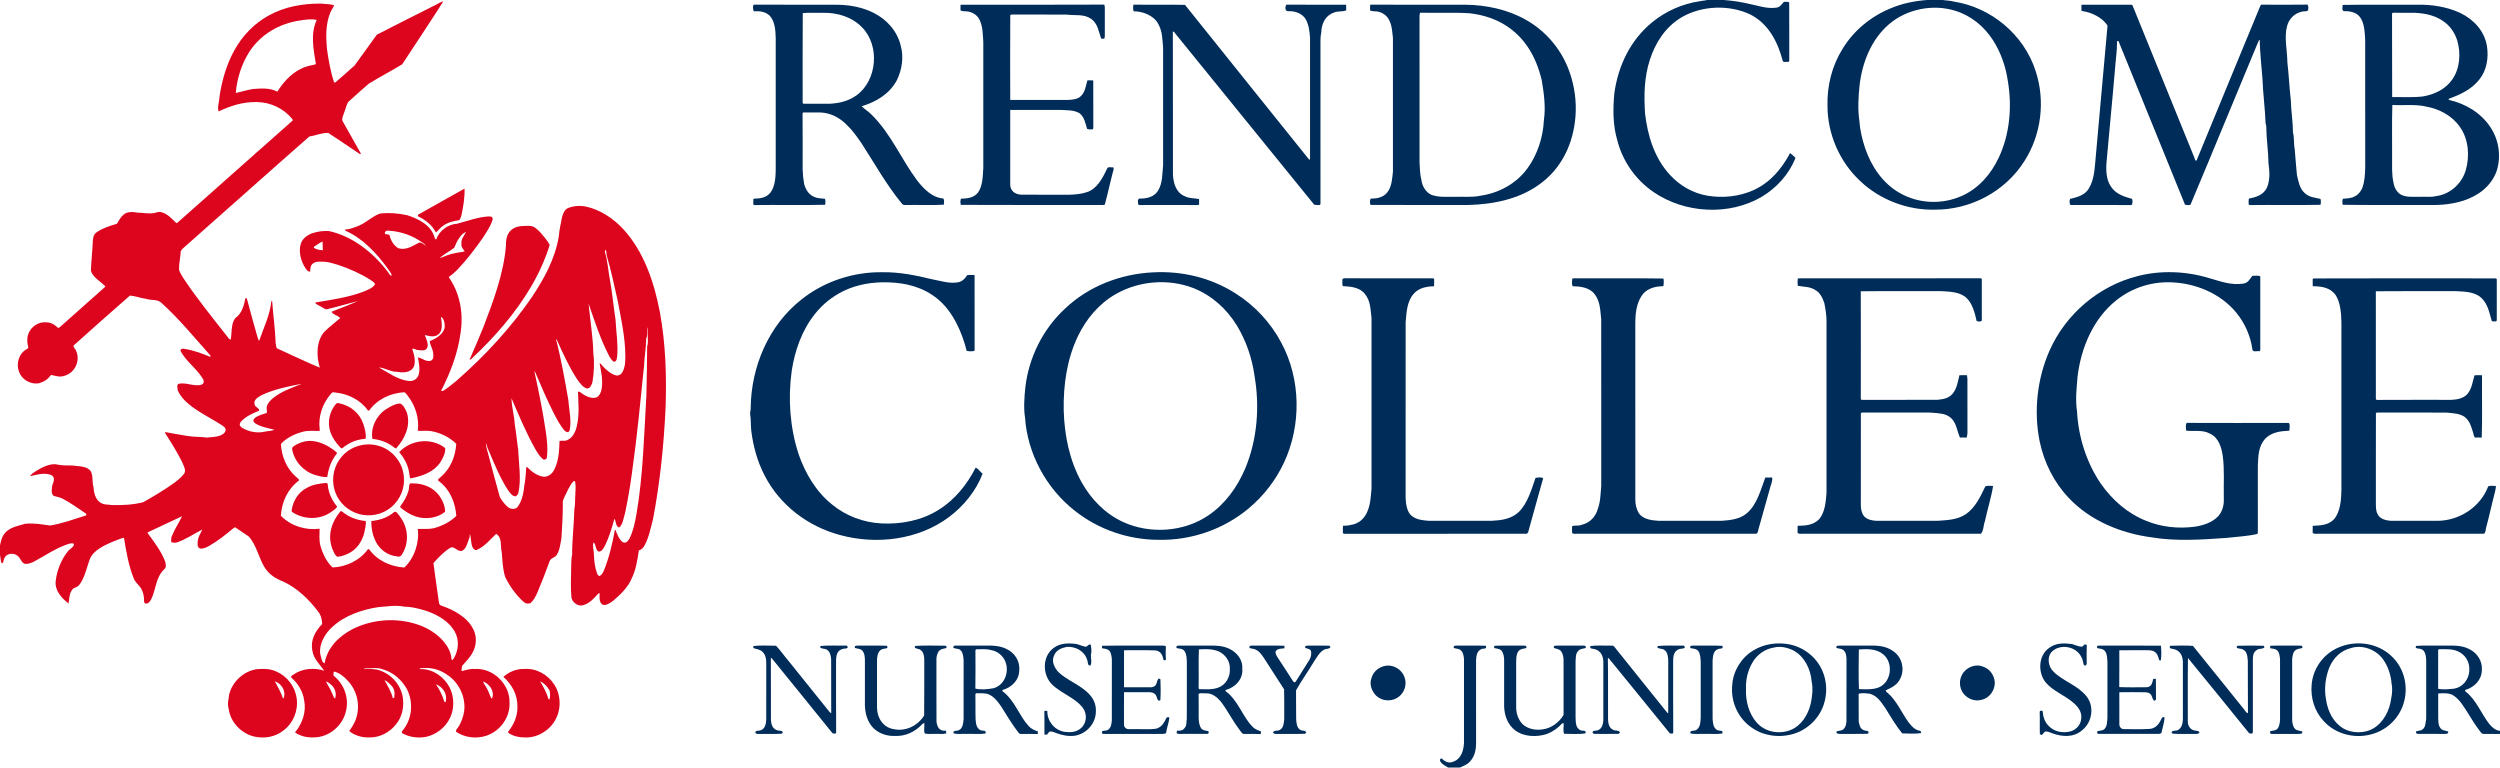 <?xml version="1.0" encoding="UTF-8"?>
<svg width="228px" height="70px" viewBox="0 0 228 70" version="1.1" xmlns="http://www.w3.org/2000/svg" xmlns:xlink="http://www.w3.org/1999/xlink">
    <title>logo</title>
    <g id="home" stroke="none" stroke-width="1" fill="none" fill-rule="evenodd">
        <g id="home-1" transform="translate(-115, -50)" fill-rule="nonzero">
            <g id="logo" transform="translate(115, 50)">
                <path d="M155.652,0 L157.241,0 L157.314,0.01 C158.065,0.069 158.829,0.183 159.562,0.367 C160.421,0.525 161.132,0.823 162.033,0.695 C162.37,0.63 162.478,0.39 162.689,0.172 C162.828,0.195 163.095,0.105 163.174,0.242 C163.19,2.004 163.174,3.796 163.181,5.563 L163.117,5.644 C162.968,5.615 162.583,5.74 162.575,5.511 C162.113,3.783 161.278,2.158 159.621,1.317 C157.696,0.412 155.221,0.499 153.375,1.57 C151.913,2.427 150.978,3.864 150.468,5.453 C149.946,7.058 149.92,8.702 150.03,10.373 C150.268,12.386 150.883,14.407 152.282,15.93 C153.195,16.931 154.4,17.632 155.742,17.851 C157.131,18.081 158.62,17.927 159.911,17.346 C161.431,16.656 162.487,15.411 163.256,13.959 C163.421,14.077 163.566,14.228 163.719,14.362 L163.727,14.456 C163.145,15.901 162.029,17.128 160.699,17.93 C157.713,19.701 153.659,19.472 150.813,17.522 C149.18,16.412 147.977,14.701 147.495,12.785 C147.088,11.419 147.094,9.916 147.228,8.505 C147.575,5.98 148.708,3.622 150.712,2.004 C151.946,1.004 153.439,0.344 155.01,0.114 C155.218,0.053 155.451,0.079 155.652,0 Z" id="Path" fill="#002C5A"></path>
                <path d="M177.214,0 L177.289,0.016 C177.582,0.063 177.897,0.057 178.182,0.143 C181.601,0.674 184.594,3.172 185.652,6.484 C186.546,9.201 186.171,12.3 184.616,14.707 C182.874,17.467 179.703,19.142 176.456,19.121 C173.963,19.184 171.419,18.211 169.616,16.478 C167.746,14.721 166.664,12.19 166.666,9.63 C166.624,7.805 167.079,5.988 168.054,4.435 C169.06,2.785 170.624,1.5 172.405,0.768 C173.479,0.311 174.578,0.093 175.738,0 L177.214,0 Z M178.322,0.984 C176.283,0.343 173.887,0.82 172.264,2.221 C170.65,3.616 169.835,5.699 169.593,7.777 C169.486,8.793 169.417,9.973 169.571,10.986 C169.628,11.842 169.826,12.702 170.1,13.514 C170.673,15.189 171.705,16.727 173.273,17.611 C175.011,18.601 177.175,18.672 178.988,17.836 C180.492,17.14 181.589,15.858 182.287,14.375 C183.294,12.241 183.509,9.731 183.12,7.419 C182.934,6.109 182.49,4.807 181.776,3.689 C180.967,2.422 179.767,1.427 178.322,0.984 Z" id="Combined-Shape" fill="#002C5A"></path>
                <path d="M40.421,0.14 C39.248,1.996 37.897,4.004 36.681,5.862 L35.925,6.309 L34.395,7.179 C34.141,7.325 33.889,7.474 33.64,7.628 C33.003,8.181 32.365,8.738 31.745,9.311 C31.576,9.62 31.507,9.984 31.371,10.31 C31.312,10.53 31.128,10.841 31.252,11.059 C31.797,12.03 32.336,12.993 32.886,13.96 L32.904,14.057 L32.808,14.04 C31.85,13.412 30.905,12.744 29.945,12.126 C29.391,12.085 28.779,12.372 28.221,12.442 C24.494,15.707 20.744,19.07 17.022,22.354 C16.85,22.527 16.605,22.683 16.488,22.898 C16.457,23.453 16.32,24.017 16.326,24.572 C16.384,24.853 16.58,25.115 16.721,25.362 C17.935,27.196 19.334,28.919 20.693,30.646 C20.796,30.772 20.869,30.941 21.042,30.977 C21.175,30.31 21.014,29.251 21.661,28.847 C22.09,28.44 22.282,27.764 22.378,27.198 L22.507,27.205 C22.817,28.404 23.148,29.543 23.478,30.723 C23.514,30.851 23.558,30.984 23.629,31.095 C24.032,29.933 24.636,28.694 24.746,27.465 L24.824,27.468 C24.899,28.688 25.102,30.033 25.139,31.293 C25.181,31.443 25.171,31.623 25.244,31.76 C26.538,32.349 27.859,32.991 29.166,33.53 C28.843,32.502 28.831,31.091 29.596,30.246 C30.04,29.804 30.551,29.426 31.021,29.011 C30.868,28.784 30.3,28.68 30.243,28.426 C30.99,28.137 31.918,27.781 32.646,27.463 C31.68,27.694 30.7,28.007 29.735,28.217 C29.419,28.068 29.113,27.857 28.798,27.699 L28.762,27.585 C30.227,27.348 31.793,27.119 33.191,26.584 C33.525,26.431 34.025,26.263 34.202,25.921 C34.147,25.731 33.946,25.651 33.8,25.535 C32.878,24.952 31.866,24.496 30.83,24.156 C30.412,24.051 30.032,23.89 29.594,23.873 C29.243,23.874 28.853,23.8 28.554,24.022 C28.296,24.214 28.301,24.474 28.289,24.767 C28.085,24.814 27.959,24.588 27.853,24.452 C27.429,23.814 27.195,22.901 27.455,22.16 C27.843,21.235 29.086,21.042 29.967,21.065 C32.176,21.54 34.045,23.046 35.386,24.817 C35.503,24.941 35.533,25.146 35.72,25.147 C35.713,24.878 35.429,24.637 35.301,24.407 C34.332,23.077 33.035,21.7 31.5,21.043 L31.481,20.928 C31.844,20.925 32.162,20.796 32.496,20.674 C33.296,20.417 33.878,19.756 34.644,19.478 C35.459,19.383 36.32,19.447 37.12,19.623 C38.173,19.951 39.357,20.551 39.65,21.714 C39.653,21.79 39.698,21.828 39.787,21.827 C40.052,21.043 40.865,20.448 41.682,20.406 C42.638,20.156 43.53,19.812 44.516,19.74 C44.71,19.738 44.961,19.732 44.933,20.001 C44.769,20.595 44.392,21.127 44.062,21.649 C43.528,22.422 42.96,23.172 42.351,23.886 C41.912,24.372 41.527,24.859 40.973,25.222 L40.944,25.306 C41.971,26.785 42.279,28.612 42.001,30.372 C41.756,32.215 41.073,34.002 40.224,35.646 L40.428,35.643 C40.843,35.369 41.227,35.057 41.612,34.743 C44.198,32.483 46.568,29.928 48.511,27.09 C49.643,25.388 50.606,23.626 50.96,21.586 C51.001,20.993 51.145,20.399 51.255,19.814 C51.351,19.478 51.449,19.168 51.773,18.986 C52.302,18.768 52.897,18.732 53.456,18.844 C54.758,19.132 55.924,19.917 56.827,20.88 C58.74,22.948 59.676,25.802 60.191,28.517 C60.708,31.38 60.797,34.257 60.702,37.16 C60.539,40.607 60.205,43.909 59.565,47.3 C59.356,48.095 59.188,48.999 58.793,49.726 C58.665,49.959 58.53,50.119 58.264,50.195 C58.123,51.11 57.999,51.986 57.578,52.827 C57.237,53.6 56.572,54.231 55.938,54.774 C55.679,54.965 55.255,55.29 54.921,55.128 C54.618,54.859 54.673,54.468 54.695,54.101 L54.565,54.135 C54.17,54.574 53.747,55.056 53.15,55.201 C52.704,55.322 52.208,54.942 52.116,54.511 C52.034,53.59 52.074,52.652 52.092,51.728 C52.119,51.344 52.081,50.974 52.177,50.599 C52.174,49.201 52.35,47.817 52.383,46.419 C52.471,46.017 52.433,45.595 52.468,45.185 C52.475,44.779 52.532,44.332 52.456,43.935 C52.403,43.847 52.34,43.844 52.267,43.928 C51.932,44.309 51.719,44.833 51.498,45.286 C51.43,45.451 51.324,45.619 51.329,45.8 C51.335,46.957 51.276,47.917 51.204,49.074 C51.107,49.57 51.059,50.162 50.781,50.593 C50.608,50.893 50.27,50.843 50.13,51.168 C49.774,52.153 49.397,53.13 48.987,54.094 C48.827,54.426 48.675,54.737 48.399,54.99 C48.127,55.109 47.903,55.038 47.698,54.841 C47.028,54.221 46.469,53.435 46.071,52.616 C45.845,51.899 45.824,51.1 45.76,50.354 C45.606,49.78 45.837,49.056 45.252,48.689 C44.67,49.228 44.228,49.827 43.463,50.159 C43.32,50.226 43.174,50.033 43.105,49.932 C42.928,49.526 42.983,49.098 42.851,48.672 C42.822,48.833 42.861,48.986 42.776,49.137 C42.637,49.479 42.522,50.06 42.157,50.222 C41.745,50.405 41.417,49.71 41.042,49.975 C40.465,50.322 39.983,50.857 39.529,51.348 C39.671,52.519 39.869,53.752 40.03,54.923 C40.023,55.07 40.12,55.198 40.256,55.238 C40.875,55.449 41.469,55.709 41.999,56.096 C42.798,56.623 43.466,57.517 43.392,58.519 C43.335,59.399 42.834,59.973 42.268,60.59 C42.059,60.772 42.124,60.96 42.091,61.209 C42.498,61.122 42.848,60.973 43.282,61.011 C44.97,60.89 46.51,62.391 46.469,64.074 C46.535,65.428 45.606,66.694 44.329,67.106 C43.432,67.396 42.387,67.278 41.604,66.741 C41.52,66.616 41.698,66.474 41.753,66.367 C42.07,65.915 42.262,65.359 42.338,64.816 C42.484,63.504 41.812,62.169 40.693,61.479 C39.959,60.993 39.16,60.836 38.289,60.954 L38.283,61.025 C39.632,60.936 40.934,62.051 41.242,63.333 C41.41,64.037 41.361,64.775 41.058,65.435 C40.645,66.342 39.795,66.999 38.824,67.209 C38.055,67.33 37.352,67.236 36.666,66.864 C36.637,66.764 36.651,66.685 36.713,66.626 C37.601,65.594 37.723,64.035 37.108,62.842 C36.626,61.975 35.84,61.298 34.876,61.032 C34.396,60.837 33.726,60.983 33.234,60.96 L33.233,61.02 C33.686,61.007 34.202,60.979 34.63,61.143 C35.624,61.47 36.411,62.304 36.679,63.316 C36.855,64.043 36.794,64.86 36.455,65.532 C35.925,66.568 34.839,67.281 33.664,67.253 C33.043,67.278 32.322,67.079 31.85,66.672 C32.051,66.389 32.238,66.1 32.379,65.78 C32.89,64.604 32.668,63.179 31.829,62.209 C31.491,61.807 30.987,61.359 30.467,61.244 C30.413,61.351 30.395,61.473 30.414,61.61 C31.402,62.399 31.869,63.685 31.535,64.92 C31.209,66.236 29.97,67.251 28.608,67.252 C28.038,67.283 27.366,67.137 26.907,66.793 C27.588,65.968 27.952,64.906 27.735,63.842 C27.625,63.062 27.165,62.302 26.566,61.796 C26.501,61.609 26.671,61.602 26.785,61.507 C27.576,60.952 28.672,60.874 29.571,61.169 C29.184,60.627 28.597,60.068 28.498,59.384 C28.282,58.406 28.726,57.596 29.381,56.911 C29.379,56.525 29.27,56.078 29.011,55.773 C28.182,54.665 27.096,53.625 25.833,53.038 C25.17,52.793 24.594,52.428 24.192,51.835 C23.619,51.006 23.41,49.695 22.667,48.912 C22.267,48.632 21.853,48.372 21.451,48.094 L21.342,48.131 C20.624,48.725 19.929,49.291 19.117,49.762 C18.871,49.896 18.535,50.078 18.249,50.021 C18.006,49.946 18.023,49.717 18.022,49.507 C18.029,49.035 18.257,48.69 18.458,48.289 C17.689,48.681 16.975,49.181 16.139,49.467 C15.953,49.519 15.792,49.498 15.612,49.442 L15.612,49.225 C15.613,49.084 15.625,48.951 15.708,48.819 C15.948,48.206 16.335,47.667 16.605,47.08 C15.568,47.562 14.505,48.06 13.47,48.549 L13.477,48.636 C14.065,49.433 14.712,50.281 15.064,51.215 C15.113,51.441 15.2,51.749 14.982,51.912 C14.199,52.63 14.234,53.756 13.784,54.665 C13.659,54.891 13.509,55.101 13.218,55.033 C13.165,54.974 13.137,54.896 13.137,54.802 C13.153,54.394 13.057,54.005 12.86,53.648 C12.642,53.321 12.33,53.112 12.187,52.731 C11.722,51.564 11.507,50.265 11.305,49.037 C10.892,49.136 10.494,49.333 10.094,49.481 C9.422,49.784 8.618,50.174 8.251,50.847 C7.926,51.63 7.77,52.625 7.257,53.306 C7.101,53.536 6.87,53.559 6.65,53.698 C6.305,54.102 6.336,54.537 6.252,55.036 C5.619,54.56 4.958,53.822 5.085,52.963 C5.186,52.031 5.597,51.002 6.195,50.275 C6.332,50.067 6.838,49.857 6.719,49.579 C6.465,49.49 6.148,49.644 5.904,49.731 C4.884,50.12 4.027,50.723 3.074,51.23 C2.791,51.357 2.53,51.48 2.212,51.4 C1.89,51.251 1.874,50.852 1.56,50.66 C1.221,50.399 0.592,50.458 0.413,50.885 C0.297,51.006 0.349,51.428 0.129,51.351 C0.052,51.11 0.052,50.843 0,50.594 L0,49.738 C0.095,49.228 0.233,48.765 0.645,48.421 C1.089,48.054 1.757,47.926 2.295,47.769 C3.082,47.694 3.791,47.814 4.562,47.928 C5.688,47.748 6.782,47.341 7.868,46.999 C7.88,46.902 7.846,46.833 7.771,46.794 C7.109,46.342 6.447,45.869 5.738,45.495 C5.472,45.344 5.181,45.317 4.898,45.227 C4.632,45.027 4.725,44.542 4.771,44.259 C4.89,43.909 5.077,43.577 4.68,43.323 C3.993,43.068 3.403,43.294 2.739,43.431 C2.864,43.221 3.111,43.072 3.313,42.941 C3.813,42.633 4.458,42.302 5.056,42.337 C5.583,42.459 6.103,42.454 6.64,42.454 C6.733,42.47 6.829,42.481 6.927,42.491 L7.221,42.519 C7.614,42.561 7.999,42.634 8.268,42.957 C8.518,43.394 8.378,43.923 8.522,44.389 C8.55,44.885 8.681,45.514 9.119,45.815 C9.457,46.059 9.84,46.001 10.233,46.064 C11.164,46.086 12.162,46.036 13.065,45.802 C14.049,45.243 15.034,44.657 15.95,43.991 C16.278,43.736 16.593,43.49 16.827,43.144 C16.977,42.838 16.716,42.406 16.6,42.12 C16.198,41.32 15.734,40.549 15.247,39.798 C15.177,39.675 15.054,39.547 15.052,39.401 C15.758,39.535 16.426,39.654 17.136,39.765 C17.713,39.857 18.291,39.825 18.866,39.907 C19.395,39.84 20.15,39.879 20.51,39.419 C20.672,39.131 20.525,38.978 20.292,38.819 C19.288,38.147 18.094,37.614 17.139,36.793 C16.755,36.456 16.425,36.098 16.224,35.622 C16.192,35.444 16.07,35.051 16.326,34.993 C17.003,34.863 17.736,35.278 18.374,35.086 C18.599,34.958 18.606,34.869 18.551,34.628 C18.019,33.664 16.932,32.951 16.45,31.972 C16.493,31.838 16.601,31.784 16.773,31.809 C17.622,31.936 18.413,32.226 19.202,32.558 L19.172,32.404 C17.747,30.807 16.366,29.115 14.78,27.674 C14.347,27.237 13.856,27.433 13.32,27.254 C12.822,27.188 12.351,26.998 11.853,26.953 C10.209,28.391 8.322,30.063 6.698,31.523 C6.686,31.677 6.876,31.809 6.919,31.96 C7.375,32.857 6.833,34.031 5.858,34.277 C5.442,34.42 5.096,34.283 4.692,34.198 C4.559,34.254 4.491,34.414 4.381,34.509 C4.137,34.744 3.835,34.872 3.512,34.962 C2.885,35.053 2.191,34.73 1.869,34.179 C1.437,33.489 1.582,32.499 2.222,31.984 C2.333,31.886 2.501,31.842 2.585,31.721 C2.533,31.475 2.474,31.243 2.492,30.988 C2.48,30.091 3.3,29.325 4.193,29.395 C4.672,29.394 4.973,29.61 5.313,29.916 C5.4,29.877 5.479,29.822 5.55,29.753 C6.889,28.552 8.248,27.367 9.585,26.165 L9.587,26.085 C9.18,25.686 8.442,25.267 8.29,24.694 C8.32,23.843 8.421,22.954 8.46,22.096 C8.476,21.747 8.502,21.394 8.82,21.18 C9.359,20.801 10.036,20.595 10.661,20.41 C10.857,20.109 10.991,19.799 11.28,19.568 C11.626,19.254 12.174,19.335 12.596,19.396 C13.104,19.404 13.541,19.514 14.04,19.433 C14.267,19.396 14.44,19.286 14.679,19.341 C15.292,19.495 15.638,19.92 16.07,20.335 L16.149,20.34 C19.644,17.247 23.192,14.088 26.694,10.986 L26.673,10.869 C25.877,9.896 24.687,9.323 23.429,9.31 C22.192,9.27 21.045,9.644 19.938,10.16 C19.791,9.795 20.019,9.178 20.024,8.765 C20.239,7.327 20.667,5.868 21.372,4.59 C22.117,3.246 23.202,2.11 24.563,1.384 C25.983,0.604 27.621,0.323 29.224,0.327 C29.626,0.363 30.086,0.369 30.471,0.469 C30.403,0.706 30.217,0.896 30.131,1.132 C29.698,2.158 29.716,3.354 29.816,4.446 C29.957,5.474 30.143,6.537 30.474,7.521 L30.576,7.523 C31.178,7.021 31.758,6.485 32.345,5.964 C33.033,5.044 33.68,4.091 34.362,3.167 C36.147,2.242 37.968,1.341 39.764,0.431 C39.971,0.33 40.189,0.163 40.421,0.14 Z M39.751,62.398 C40.095,62.891 40.354,63.432 40.526,64.011 L40.636,64.03 C40.845,63.307 40.402,62.656 39.751,62.398 Z M44.065,62.142 C44.088,62.316 44.203,62.42 44.288,62.58 C44.501,62.915 44.643,63.295 44.787,63.667 L44.879,63.688 C45.13,63.019 44.655,62.401 44.065,62.142 Z M29.744,62.14 C29.766,62.285 29.85,62.39 29.921,62.515 C30.153,62.88 30.306,63.274 30.482,63.667 L30.571,63.686 C30.773,62.986 30.353,62.431 29.744,62.14 Z M35.067,62.023 C35.348,62.558 35.676,63.06 35.82,63.663 L35.949,63.654 C36.008,63.268 36.018,62.911 35.754,62.595 C35.566,62.38 35.331,62.137 35.067,62.023 Z M34.526,55.367 C33.041,55.588 31.455,56.122 30.332,57.156 C29.661,57.74 29.072,58.73 29.208,59.644 C29.282,59.858 29.327,60.451 29.604,60.494 C29.852,59.057 30.903,58.028 32.152,57.375 C34.145,56.372 36.651,56.279 38.691,57.193 C39.717,57.663 40.748,58.516 41.093,59.626 C41.173,59.815 41.13,60.022 41.215,60.205 C41.278,60.181 41.331,60.136 41.372,60.067 C41.84,59.294 41.911,58.319 41.431,57.531 C40.802,56.479 39.488,55.836 38.336,55.557 C37.865,55.432 37.376,55.331 36.888,55.33 C36.056,55.163 35.339,55.314 34.526,55.367 Z M59.007,29.835 C59.044,30.167 59.086,30.584 58.927,30.885 C58.929,31.71 58.769,32.509 58.74,33.335 C58.385,36.749 58.131,39.625 57.64,43.085 C57.482,44.293 57.258,45.6 57.006,46.793 C56.874,47.196 56.809,47.814 56.48,48.107 C56.16,48.079 56.184,47.514 56.036,47.3 C55.805,48.14 55.552,48.995 55.166,49.778 C55.065,49.969 54.866,50.325 54.616,50.305 C54.27,50.199 54.376,49.546 54.111,49.485 C54.022,49.902 54.179,50.222 54.165,50.615 C54.191,51.2 54.264,51.811 54.476,52.36 L54.628,52.536 C54.826,52.521 54.948,52.277 55.038,52.122 C55.541,50.917 55.842,49.61 56.078,48.33 L56.139,48.341 C56.274,48.711 56.459,49.189 56.782,49.435 C57.1,49.604 57.276,49.335 57.419,49.094 C57.755,48.415 57.909,47.652 58.04,46.914 C58.649,43.451 58.739,39.602 58.95,36.064 C58.988,34.584 59.015,33.079 59.021,31.599 C59.131,31.281 59.062,30.96 59.08,30.615 C59.068,30.337 59.13,30.095 59.007,29.835 Z M36.871,35.77 C35.593,35.853 34.415,36.405 33.653,37.457 L33.55,37.428 C32.895,36.479 31.709,35.899 30.581,35.799 C30.347,35.732 30.265,35.791 30.131,35.974 C29.397,36.851 29.005,38.001 29.157,39.147 L29.147,39.304 C28.642,39.312 28.057,39.23 27.518,39.404 C26.835,39.59 26.091,39.957 25.619,40.491 C25.676,41.611 26.134,42.726 26.986,43.477 C27.078,43.58 27.288,43.667 27.271,43.821 C26.234,44.584 25.698,45.772 25.613,47.038 C26.538,47.97 27.852,48.381 29.148,48.221 C29.143,48.744 29.086,49.236 29.22,49.768 C29.421,50.469 29.781,51.263 30.334,51.752 C31.557,51.71 32.832,51.107 33.549,50.095 L33.653,50.075 C34.391,51.122 35.617,51.675 36.872,51.759 C37.785,50.917 38.269,49.469 38.1,48.237 C38.589,48.228 39.063,48.277 39.563,48.174 C40.33,47.959 41.042,47.614 41.616,47.049 C41.522,45.814 41.035,44.635 40.024,43.877 C39.843,43.733 40.054,43.636 40.153,43.54 C41.068,42.784 41.534,41.648 41.613,40.481 C41.013,39.872 40.174,39.474 39.338,39.322 C38.926,39.248 38.505,39.328 38.104,39.286 C38.243,38.147 37.892,37.004 37.191,36.101 C37.088,35.977 37.019,35.847 36.871,35.77 Z M55.208,22.798 C55.128,22.821 55.195,23.075 55.208,23.132 C55.424,23.874 55.478,24.774 55.63,25.553 C55.857,26.812 55.948,27.935 56.136,29.153 C56.192,30.281 56.38,31.321 56.289,32.47 C56.243,32.694 56.274,32.953 55.994,33.001 C55.795,32.877 55.686,32.69 55.568,32.494 C54.772,30.975 54.234,29.301 53.679,27.684 C53.814,29.185 54.087,30.736 54.11,32.223 C54.223,33.073 54.171,33.99 54.033,34.835 C53.967,35.072 53.831,35.46 53.52,35.428 C53.144,35.325 52.852,34.89 52.632,34.586 C51.923,33.526 51.273,32.08 50.763,30.948 C50.706,30.97 50.709,31.042 50.769,31.16 C51.167,32.732 51.545,34.817 51.825,36.437 C51.89,37.333 52.149,38.391 51.944,39.277 C51.814,39.494 51.673,39.416 51.509,39.294 C51.102,38.837 50.8,38.251 50.515,37.71 C49.913,36.519 49.375,35.27 48.854,34.041 C48.828,33.959 48.788,33.895 48.732,33.846 C49.122,35.648 49.492,37.432 49.76,39.258 C49.883,40.079 49.989,40.964 49.862,41.79 C49.772,41.902 49.672,41.941 49.563,41.909 C49.254,41.683 49.084,41.379 48.881,41.063 C48.016,39.556 47.333,37.914 46.649,36.319 C46.656,37.135 46.916,37.93 46.949,38.748 C47.092,39.491 47.14,40.264 47.259,41.005 C47.308,42.259 47.551,43.689 47.282,44.922 C47.268,45.059 47.15,45.17 47.053,45.258 C46.747,45.311 46.496,44.926 46.339,44.716 C45.605,43.594 45.08,42.285 44.553,41.058 C44.431,40.849 44.417,40.609 44.311,40.396 C44.324,40.835 44.49,41.221 44.585,41.644 C44.921,42.874 45.24,44.114 45.586,45.34 C45.799,45.688 46.05,46.04 46.376,46.289 C46.63,46.459 47.066,46.473 47.242,46.179 C47.624,45.646 47.76,44.902 47.821,44.262 C47.938,43.721 47.945,43.153 47.996,42.602 L48.09,42.612 C48.495,43.02 48.984,43.393 49.567,43.478 C50.011,43.507 50.355,43.204 50.55,42.832 C50.97,41.981 50.991,41.133 51.031,40.209 C51.238,40.164 51.566,40.257 51.779,40.116 C52.274,39.888 52.537,39.27 52.621,38.765 C52.858,37.806 52.736,36.689 52.711,35.717 L52.889,35.74 C53.272,36.06 53.939,36.447 54.444,36.221 C54.721,36.037 54.82,35.748 54.875,35.435 C54.996,34.647 54.822,33.884 54.684,33.128 C54.825,33.159 54.848,33.28 54.952,33.377 C55.284,33.728 55.74,34.156 56.227,34.246 C56.788,34.272 56.901,33.652 56.999,33.23 C57.155,31.36 56.693,29.369 56.356,27.528 C56.036,26.132 55.746,24.699 55.337,23.326 C55.269,23.11 55.364,22.933 55.208,22.798 Z M27.53,34.999 C26.314,35.235 25.023,35.489 23.895,36.02 C23.577,36.202 23.082,36.446 23.222,36.898 C23.251,37.137 23.727,37.252 23.621,37.459 C23.059,37.689 22.402,37.978 21.991,38.438 C21.793,38.675 21.836,38.838 22.072,39.014 C22.688,39.381 23.462,39.532 24.168,39.364 C24.434,39.301 24.773,39.319 25.015,39.19 C24.424,39.037 23.746,38.931 23.241,38.583 C23.045,38.421 23.087,38.257 23.26,38.1 C23.571,37.884 23.97,37.767 24.332,37.664 C24.386,37.465 24.266,37.265 24.341,37.053 C24.431,36.741 24.669,36.506 24.909,36.299 C25.679,35.681 26.632,35.365 27.53,34.999 Z M40.215,28.898 C40.275,29.337 40.399,30.016 40.092,30.386 C39.748,30.807 39.198,30.681 38.744,30.553 C38.85,30.884 39.127,31.388 38.957,31.721 C38.812,32.046 38.381,31.954 38.102,31.917 C37.907,31.923 37.776,31.743 37.596,31.821 C37.759,32.315 37.946,32.957 37.733,33.458 C37.412,34.047 36.698,33.993 36.131,33.905 C35.569,33.899 35.108,33.54 34.561,33.514 C35.385,33.959 36.235,34.619 37.238,34.741 C37.639,34.789 37.979,34.635 38.15,34.26 C38.349,33.702 38.204,33.153 38.113,32.595 C38.522,32.66 38.797,33.006 39.283,32.907 C39.57,32.753 39.533,32.501 39.507,32.22 C39.483,31.853 39.208,31.451 39.194,31.116 C39.716,30.894 40.333,30.557 40.528,29.984 C40.611,29.681 40.527,29.028 40.215,28.898 Z M42.507,21.151 C41.98,21.323 41.632,22.098 41.435,22.579 C41.03,22.93 40.462,23.162 40.103,23.551 C40.562,23.388 40.959,23.172 41.43,23.104 C41.745,23.017 42.071,23.016 42.384,22.923 C42.226,22.686 42.044,22.537 42.083,22.222 C42.044,21.763 42.329,21.52 42.507,21.151 Z M29.413,22.02 C29.146,22.153 28.888,22.341 28.635,22.502 L28.615,22.591 C28.806,22.742 29.201,22.823 29.44,22.817 C29.425,22.552 29.441,22.284 29.413,22.02 Z M35.203,21.375 C35.334,21.357 35.44,21.38 35.523,21.446 C35.635,21.92 35.892,22.374 36.316,22.635 C37.045,22.854 37.624,22.428 38.238,22.117 C38.443,22.109 38.663,22.289 38.819,22.409 C38.765,22.291 38.681,22.22 38.57,22.159 C37.664,21.478 36.516,21.086 35.387,21.036 C35.196,20.979 34.944,21.291 35.203,21.375 Z M27.376,1.865 C25.504,2.133 23.766,3.125 22.733,4.735 C22.028,5.844 21.609,7.175 21.504,8.478 C22.016,8.375 22.546,8.198 23.076,8.116 C23.852,8.065 24.579,7.993 25.295,8.358 C25.925,7.343 26.82,6.41 27.991,6.058 C28.258,5.962 28.55,5.953 28.811,5.848 C28.598,4.53 28.292,3.091 28.884,1.82 C28.44,1.702 27.837,1.796 27.376,1.865 Z" id="Combined-Shape" fill="#DD041E"></path>
                <path d="M68.727,0.423 C71.327,0.443 73.93,0.421 76.531,0.435 C77.611,0.467 78.736,0.688 79.703,1.188 C80.896,1.794 81.842,2.857 82.149,4.178 C82.439,5.204 82.262,6.36 81.796,7.309 C81.143,8.552 79.896,9.309 78.582,9.686 C78.852,9.962 79.196,10.16 79.468,10.44 C81.249,12.173 82.207,14.546 83.663,16.485 C84.249,17.231 85.017,18.023 86.019,18.101 C86.15,18.228 86.086,18.502 86.08,18.668 C84.963,18.735 83.628,18.67 82.481,18.7 C82.386,18.688 82.302,18.636 82.232,18.544 C80.811,16.807 79.777,14.93 78.568,13.063 C78.17,12.496 77.76,11.893 77.255,11.419 C76.619,10.757 75.778,10.298 74.849,10.259 C74.31,10.258 73.773,10.259 73.235,10.258 L73.194,10.362 C73.209,12.052 73.197,13.743 73.2,15.432 C73.213,15.884 73.257,16.326 73.336,16.77 C73.483,17.299 73.757,17.772 74.294,17.972 C74.604,18.106 74.916,18.085 75.239,18.131 C75.289,18.298 75.292,18.479 75.247,18.675 C73.175,18.727 70.891,18.672 68.795,18.702 L68.698,18.652 C68.693,18.486 68.696,18.321 68.705,18.157 L68.802,18.11 C69.373,18.117 69.924,18.017 70.288,17.533 C70.673,16.994 70.737,16.2 70.745,15.556 L70.745,3.457 C70.731,2.791 70.675,1.953 70.205,1.438 C69.793,1.048 69.284,0.999 68.74,1.026 C68.679,0.812 68.633,0.637 68.727,0.423 Z M75.096,1.168 C74.478,1.186 73.819,1.131 73.212,1.195 C73.186,3.894 73.207,6.683 73.202,9.391 L73.274,9.463 C74.088,9.454 74.901,9.462 75.715,9.459 C76.58,9.409 77.4,9.211 78.113,8.696 C80.001,7.328 80.261,4.175 78.633,2.505 C77.706,1.548 76.404,1.149 75.096,1.168 Z" id="Combined-Shape" fill="#002C5A"></path>
                <path d="M87.603,0.431 C91.967,0.425 96.346,0.446 100.707,0.42 C100.75,0.515 100.768,0.621 100.759,0.738 C100.758,1.563 100.758,2.388 100.759,3.212 C100.768,3.325 100.749,3.432 100.705,3.535 C100.611,3.531 100.519,3.526 100.426,3.522 C100.191,2.874 100.135,2.175 99.517,1.721 C98.805,1.244 98.068,1.444 97.293,1.33 C95.606,1.326 93.919,1.332 92.233,1.326 L92.137,1.373 C92.12,3.949 92.127,6.535 92.133,9.112 C93.893,9.115 95.656,9.112 97.417,9.114 C97.824,9.094 98.325,9.056 98.611,8.727 C98.977,8.381 99.031,7.773 99.176,7.323 C99.353,7.326 99.53,7.325 99.706,7.332 C99.711,8.788 99.703,10.243 99.71,11.698 L99.655,11.791 C99.458,11.821 99.285,11.807 99.139,11.748 C98.999,11.254 98.881,10.651 98.451,10.325 C97.913,10.007 97.274,10.064 96.677,10.023 C95.164,10.023 93.646,10.022 92.133,10.025 C92.124,12.319 92.125,14.62 92.133,16.914 C92.193,17.46 92.597,17.72 93.117,17.753 C94.589,17.765 96.067,17.754 97.541,17.758 C98.054,17.74 98.606,17.698 99.094,17.532 C100.031,17.263 100.565,16.233 100.95,15.412 C101.046,15.144 101.32,15.291 101.538,15.262 L101.568,15.415 C101.283,16.481 101.046,17.596 100.759,18.664 C100.565,18.737 100.334,18.677 100.128,18.695 C95.997,18.688 91.745,18.709 87.63,18.684 C87.572,18.475 87.576,18.288 87.64,18.122 C88.212,18.106 88.818,18.049 89.194,17.558 C89.634,16.948 89.629,16.031 89.677,15.309 C89.678,11.481 89.678,7.654 89.677,3.827 C89.631,3.158 89.639,2.402 89.326,1.789 C89.146,1.405 88.756,1.159 88.354,1.063 C88.089,0.995 87.841,1.08 87.596,0.943 C87.597,0.773 87.596,0.601 87.603,0.431 Z" id="Path" fill="#002C5A"></path>
                <path d="M103.372,0.422 C104.928,0.451 106.52,0.407 108.072,0.444 C111.808,5.126 115.631,9.858 119.382,14.542 L119.476,14.559 C119.479,10.86 119.48,7.154 119.476,3.456 C119.434,2.859 119.359,2.188 119.032,1.673 C118.669,1.188 118.1,1.004 117.511,1.02 C117.167,1.051 117.19,0.628 117.31,0.423 C119.128,0.44 120.949,0.428 122.767,0.43 C122.776,0.601 122.775,0.774 122.775,0.946 C122.421,1.096 122.01,0.979 121.643,1.154 C120.861,1.415 120.53,2.172 120.5,2.946 C120.448,3.201 120.421,3.441 120.427,3.704 C120.428,8.673 120.424,13.643 120.428,18.612 L120.365,18.694 C120.188,18.711 120.018,18.702 119.856,18.667 C115.65,13.488 111.445,8.309 107.24,3.128 C107.143,3.021 107.122,2.893 106.963,2.87 C106.98,7.217 106.96,11.568 106.973,15.915 C107.008,16.695 107.246,17.558 108.034,17.886 C108.456,18.116 108.921,18.056 109.355,18.157 C109.362,18.321 109.365,18.486 109.36,18.651 L109.264,18.702 C107.49,18.689 105.714,18.693 103.94,18.7 L103.811,18.663 C103.785,18.505 103.699,18.13 103.942,18.106 C104.562,18.122 105.212,17.979 105.583,17.437 C106.048,16.712 105.992,15.872 106.075,15.063 C106.074,11.481 106.074,7.901 106.074,4.32 C106.002,3.548 106.019,2.853 105.616,2.154 C105.198,1.394 104.209,1.03 103.387,1.03 C103.33,0.848 103.329,0.607 103.372,0.422 Z" id="Path" fill="#002C5A"></path>
                <path d="M124.96,0.428 C127.862,0.433 130.765,0.43 133.668,0.431 C135.54,0.452 137.51,0.868 139.149,1.801 C140.889,2.772 142.268,4.349 143.005,6.201 C143.498,7.437 143.745,8.793 143.708,10.123 C143.646,12.588 142.683,15.011 140.72,16.567 C138.8,18.114 136.325,18.632 133.915,18.695 C130.948,18.691 127.951,18.702 124.988,18.689 C124.923,18.474 124.925,18.283 124.999,18.119 C125.546,18.107 126.084,18.035 126.469,17.604 C126.928,17.095 126.956,16.321 127.036,15.68 L127.036,3.456 C126.966,2.922 126.969,2.399 126.719,1.894 C126.515,1.414 126.046,1.094 125.532,1.038 C125.327,1.019 125.142,1.049 124.951,0.948 C124.95,0.775 124.947,0.601 124.96,0.428 Z M129.512,1.158 C129.475,1.264 129.458,1.372 129.461,1.479 C129.463,5.923 129.459,10.37 129.462,14.815 C129.496,15.342 129.495,15.909 129.633,16.42 C129.705,16.978 130.04,17.565 130.583,17.783 C131.337,18.036 132.018,17.922 132.805,17.947 C133.529,17.926 134.319,18.006 135.023,17.849 C136.698,17.607 138.274,16.754 139.285,15.377 C140.223,14.107 140.736,12.5 140.805,10.931 C140.984,9.775 140.8,8.456 140.605,7.304 C140.335,6.21 139.944,5.173 139.302,4.24 C138.504,3.054 137.334,2.147 135.991,1.663 C135.357,1.432 134.707,1.289 134.04,1.209 C132.536,1.119 131.019,1.199 129.512,1.158 Z" id="Combined-Shape" fill="#002C5A"></path>
                <path d="M189.827,0.431 C191.326,0.431 192.826,0.432 194.325,0.43 C194.418,0.415 194.479,0.456 194.51,0.551 C196.381,5.143 198.243,9.741 200.11,14.336 C200.185,14.447 200.146,14.674 200.323,14.648 C202.231,9.991 204.181,5.295 206.099,0.637 C206.125,0.557 206.166,0.486 206.217,0.426 C207.628,0.431 209.041,0.44 210.451,0.421 C210.543,0.567 210.543,0.82 210.468,0.972 C210.317,1.07 210.105,1.006 209.933,1.062 C209.264,1.206 208.762,1.71 208.584,2.363 C208.298,3.401 208.601,4.59 208.608,5.681 C208.743,6.828 208.79,7.996 208.921,9.133 C208.945,10.12 209.114,11.095 209.119,12.08 C209.251,12.562 209.174,13.086 209.275,13.578 C209.332,14.385 209.413,15.175 209.483,15.983 C209.624,16.548 209.718,17.185 210.178,17.596 C210.6,18.001 211.109,18.015 211.632,18.142 C211.675,18.307 211.675,18.485 211.632,18.677 C209.542,18.725 207.284,18.673 205.175,18.702 L205.08,18.651 C205.094,18.481 205.038,18.254 205.117,18.102 C205.772,17.994 206.436,17.758 206.743,17.119 C207.034,16.436 206.997,15.659 206.889,14.941 C206.872,13.789 206.691,12.649 206.682,11.5 C206.661,11.414 206.64,11.327 206.622,11.241 C206.572,9.889 206.384,8.515 206.334,7.158 C206.243,5.998 206.111,4.8 206.084,3.635 C205.972,3.644 205.965,3.851 205.902,3.928 C203.888,8.743 201.782,13.904 199.769,18.677 C199.584,18.72 199.418,18.715 199.27,18.66 C197.264,13.736 195.24,8.733 193.234,3.816 C193.219,3.742 193.165,3.723 193.072,3.758 C193.089,4.602 192.944,5.453 192.889,6.296 C192.636,9.317 192.335,12.214 192.103,14.938 C192.063,15.753 192.117,16.575 192.672,17.221 C193.149,17.772 193.777,17.946 194.446,18.137 C194.498,18.305 194.497,18.477 194.445,18.651 L194.349,18.704 C192.703,18.683 191.051,18.701 189.404,18.695 C189.204,18.673 188.965,18.744 188.784,18.657 C188.732,18.465 188.734,18.293 188.792,18.138 C189.355,18.005 189.875,17.883 190.303,17.457 C190.9,16.779 191.017,15.681 191.086,14.815 C191.469,10.658 191.82,6.495 192.207,2.335 C191.735,1.593 190.741,1.12 189.88,1.005 L189.826,0.946 C189.821,0.774 189.821,0.601 189.827,0.431 Z" id="Path" fill="#002C5A"></path>
                <path d="M220.478,0.431 C221.79,0.407 223.164,0.619 224.359,1.174 C225.597,1.768 226.575,2.811 226.809,4.196 C226.974,5.253 226.801,6.398 226.118,7.249 C225.422,8.14 224.373,8.641 223.331,9.006 L223.33,9.109 C224.845,9.446 226.271,10.295 227.131,11.609 C227.9,12.759 228.111,14.22 227.714,15.54 C227.418,16.422 226.805,17.156 226.027,17.654 C224.912,18.386 223.518,18.659 222.204,18.693 C219.398,18.683 216.446,18.712 213.659,18.678 C213.61,18.478 213.613,18.294 213.669,18.128 C214.07,18.088 214.432,18.101 214.794,17.888 C215.099,17.73 215.293,17.462 215.437,17.157 C215.657,16.558 215.69,15.94 215.707,15.309 C215.705,11.441 215.706,7.572 215.706,3.704 C215.674,3.059 215.655,2.272 215.325,1.701 C215.014,1.153 214.4,1.005 213.812,1.019 C213.522,1.009 213.647,0.63 213.652,0.448 C215.87,0.409 218.241,0.443 220.478,0.431 Z M218.183,9.575 C218.129,11.141 218.175,12.749 218.16,14.321 C218.172,15.135 218.107,15.87 218.289,16.668 C218.36,17.177 218.694,17.73 219.223,17.853 C219.701,18.01 220.204,17.927 220.725,17.947 C221.192,17.925 221.694,18.001 222.149,17.888 C223.439,17.731 224.497,16.773 224.874,15.54 C225.251,14.249 225.145,12.698 224.345,11.58 C223.645,10.557 222.474,9.941 221.277,9.721 C220.278,9.486 219.236,9.63 218.183,9.575 Z M218.245,1.16 L218.154,1.219 C218.171,3.762 218.148,6.312 218.166,8.854 C218.322,8.851 218.478,8.851 218.634,8.852 L219.572,8.86 C220.041,8.861 220.509,8.851 220.973,8.795 C222.024,8.615 223.023,8.146 223.65,7.248 C224.348,6.243 224.441,4.875 224.108,3.722 C223.92,3.104 223.56,2.523 223.061,2.106 C222.243,1.441 221.265,1.214 220.231,1.168 C219.569,1.164 218.907,1.177 218.245,1.16 Z" id="Combined-Shape" fill="#002C5A"></path>
                <path d="M42.366,17.2 C42.396,18.049 42.246,18.863 42.071,19.689 C42.014,19.816 41.977,19.964 41.893,20.077 C41.361,20.163 40.862,20.26 40.417,20.589 C40.155,20.747 39.988,21.02 39.751,21.199 C39.398,20.512 38.807,20.056 38.124,19.723 C38.087,19.64 38.124,19.57 38.235,19.519 C39.528,18.805 41.092,17.904 42.366,17.2 Z" id="Path" fill="#DD041E"></path>
                <path d="M48.34,20.602 C48.722,20.61 49.069,20.979 49.318,21.237 C49.6,21.581 49.937,21.941 50.132,22.34 C49.72,23.675 49.139,24.943 48.432,26.148 C47.033,28.535 45.154,30.693 43.142,32.583 C43.027,32.677 42.988,32.796 42.822,32.805 C43.256,31.822 43.655,30.894 44.059,29.895 C44.974,27.52 45.959,24.894 46.147,22.347 C46.131,21.786 46.261,21.211 46.75,20.879 C47.217,20.565 47.804,20.602 48.34,20.602 Z" id="Path" fill="#DD041E"></path>
                <path d="M80.521,24.827 C82.026,24.807 83.503,25.106 84.957,25.458 C85.76,25.607 86.585,25.898 87.409,25.742 C87.768,25.657 88.021,25.406 88.204,25.096 C88.422,25.057 88.66,25.084 88.882,25.085 C88.885,27.383 88.878,29.68 88.885,31.977 C88.745,32.075 88.332,32.041 88.163,32 C87.729,30.274 86.899,28.394 85.49,27.248 C84.211,26.202 82.64,25.793 81.015,25.751 C79.64,25.701 78.181,25.927 76.936,26.537 C75.931,27.025 75.022,27.74 74.332,28.622 C73.142,30.096 72.486,31.972 72.204,33.826 C71.856,36.354 72.038,38.991 72.833,41.421 C73.437,43.162 74.424,44.848 75.881,46.007 C77.156,47.06 78.752,47.654 80.399,47.736 C82.186,47.83 84.111,47.457 85.633,46.477 C87.095,45.563 88.204,44.174 88.979,42.648 C89.216,42.735 89.407,43.043 89.611,43.201 C89.029,44.749 87.884,46.162 86.557,47.147 C83.75,49.252 79.905,49.707 76.574,48.785 C73.679,48.001 71.131,46.077 69.747,43.391 C69.07,42.098 68.69,40.706 68.513,39.262 C68.458,38.77 68.502,38.262 68.412,37.779 C68.393,37.568 68.485,37.375 68.464,37.163 C68.509,33.441 70.1,29.679 73.057,27.343 C75.15,25.658 77.846,24.778 80.521,24.827 Z" id="Path" fill="#002C5A"></path>
                <path d="M112.639,26.731 C114.411,27.841 115.887,29.416 116.862,31.269 C118.646,34.588 118.693,38.785 117.102,42.186 C116.352,43.793 115.242,45.231 113.88,46.364 C111.598,48.278 108.648,49.288 105.677,49.232 C102.917,49.233 100.171,48.291 98.008,46.57 C95.425,44.544 93.704,41.373 93.485,38.093 C93.342,37.223 93.421,36.184 93.513,35.307 C93.825,32.619 95.104,30.031 97.091,28.185 C99.258,26.101 102.203,24.975 105.183,24.837 C107.804,24.701 110.415,25.325 112.639,26.731 Z M108.816,26.267 C106.553,25.393 103.866,25.612 101.761,26.82 C100.226,27.694 99.083,29.062 98.316,30.64 C97.308,32.732 96.97,35.102 97.01,37.407 C97.07,39.674 97.529,41.967 98.634,43.965 C99.501,45.523 100.776,46.838 102.403,47.596 C104.865,48.732 107.963,48.533 110.214,46.996 C111.758,45.943 112.845,44.423 113.568,42.716 C114.672,40.069 114.898,37.068 114.409,34.256 C114.187,32.643 113.634,31.044 112.783,29.654 C111.846,28.141 110.482,26.917 108.816,26.267 Z" id="Combined-Shape" fill="#002C5A"></path>
                <path d="M201.47,25.364 C202.528,25.663 203.445,26.027 204.575,25.869 C205.053,25.8 205.157,25.458 205.426,25.147 C205.635,25.179 205.972,25.083 206.138,25.209 C206.132,27.458 206.133,29.709 206.138,31.958 L206.064,32.033 C205.854,31.983 205.443,32.163 205.416,31.853 C205.268,30.785 204.849,29.748 204.222,28.872 C202.877,26.975 200.564,25.907 198.284,25.762 C196.382,25.622 194.463,26.2 192.981,27.409 C190.9,29.074 189.792,31.726 189.476,34.32 C189.388,35.421 189.261,36.417 189.426,37.528 C189.547,39.847 190.282,42.181 191.592,44.107 C192.629,45.593 194.024,46.822 195.717,47.495 C197.116,48.073 198.65,48.231 200.147,48.037 C200.898,47.933 201.749,47.658 202.284,47.094 C202.703,46.637 202.842,46.04 202.81,45.432 C202.783,44.16 202.882,42.865 202.719,41.602 C202.597,40.799 202.355,39.923 201.555,39.549 C200.83,39.165 200.127,39.369 199.382,39.275 C199.36,39.083 199.302,38.725 199.43,38.567 C202.528,38.58 205.627,38.575 208.724,38.569 C208.88,38.667 208.807,39.115 208.782,39.279 C207.963,39.321 207.177,39.402 206.57,40.027 C205.953,40.735 205.96,41.581 205.915,42.469 C205.918,44.446 205.915,46.422 205.916,48.398 C205.926,48.507 205.914,48.606 205.878,48.696 C204.955,48.906 204.026,48.947 203.093,49.053 C200.862,49.216 198.409,49.381 196.201,49.002 C193.424,48.636 190.627,47.485 188.678,45.419 C187.316,43.989 186.416,42.174 186.015,40.247 C185.463,37.494 185.785,34.526 186.927,31.959 C188.399,28.63 191.425,26.067 194.954,25.179 C197.069,24.63 199.386,24.727 201.47,25.364 Z" id="Path" fill="#002C5A"></path>
                <path d="M122.416,25.494 L122.552,25.379 C125.273,25.39 127.997,25.384 130.72,25.381 L130.796,25.453 C130.792,25.67 130.8,25.89 130.784,26.107 C130.089,26.122 129.356,26.258 128.898,26.833 C128.303,27.525 128.274,28.521 128.194,29.383 C128.187,34.728 128.192,40.085 128.192,45.432 C128.225,45.965 128.3,46.669 128.733,47.038 C129.189,47.41 129.77,47.456 130.336,47.5 C132.228,47.5 134.12,47.5 136.013,47.5 C136.938,47.447 137.798,47.354 138.508,46.698 C139.309,45.919 139.667,44.66 140.022,43.632 C140.059,43.509 140.685,43.516 140.735,43.619 C140.291,45.249 139.812,46.883 139.373,48.519 C139.316,48.652 139.223,48.705 139.096,48.679 C133.585,48.677 128.075,48.675 122.564,48.68 L122.475,48.622 C122.469,48.4 122.458,48.172 122.481,47.949 C122.739,47.951 122.957,47.936 123.206,47.869 C123.912,47.781 124.476,47.265 124.721,46.607 C124.996,45.948 125.009,45.306 125.083,44.568 C125.087,39.384 125.086,34.195 125.083,29.011 C124.981,28.232 125.013,27.493 124.501,26.837 C124.044,26.215 123.208,26.122 122.496,26.104 C122.353,25.965 122.458,25.68 122.416,25.494 Z" id="Path" fill="#002C5A"></path>
                <path d="M143.39,25.407 C143.594,25.354 143.816,25.398 144.026,25.384 C146.541,25.396 149.211,25.359 151.706,25.402 C151.75,25.609 151.737,25.852 151.713,26.062 L151.624,26.107 C150.884,26.107 150.082,26.358 149.685,27.03 C149.257,27.696 149.14,28.606 149.14,29.383 C149.14,34.775 149.14,40.167 149.141,45.558 C149.137,45.98 149.237,46.428 149.453,46.791 C149.863,47.385 150.639,47.456 151.299,47.5 C153.192,47.5 155.083,47.5 156.976,47.5 C157.773,47.452 158.7,47.352 159.321,46.798 C160.261,46 160.577,44.648 160.998,43.547 C161.203,43.557 161.405,43.56 161.61,43.54 C161.693,43.791 161.526,44.131 161.463,44.381 C161.095,45.66 160.738,46.984 160.371,48.27 C160.336,48.433 160.336,48.573 160.186,48.677 C154.8,48.678 149.412,48.677 144.026,48.677 C143.824,48.659 143.596,48.719 143.406,48.648 C143.332,48.446 143.387,48.196 143.379,47.983 C143.666,47.886 143.979,47.993 144.268,47.854 C144.984,47.693 145.506,47.137 145.712,46.443 C145.973,45.726 145.962,45.083 146.033,44.321 C146.032,39.264 146.038,34.191 146.031,29.135 C145.94,28.34 145.957,27.523 145.445,26.848 C144.998,26.231 144.16,26.111 143.453,26.112 C143.305,25.975 143.385,25.596 143.39,25.407 Z" id="Path" fill="#002C5A"></path>
                <path d="M163.966,25.4 C164.181,25.364 164.402,25.391 164.619,25.384 C169.964,25.381 175.315,25.39 180.66,25.38 L180.741,25.447 C180.738,26.714 180.737,27.98 180.741,29.248 C180.633,29.342 180.475,29.349 180.267,29.272 C180.114,28.577 179.898,27.714 179.374,27.202 C178.785,26.611 177.852,26.605 177.074,26.553 C174.63,26.559 172.142,26.535 169.703,26.565 C169.713,29.844 169.708,33.126 169.705,36.405 L169.788,36.469 C172.093,36.458 174.398,36.473 176.704,36.462 C177.2,36.415 177.717,36.326 178.059,35.927 C178.485,35.43 178.545,34.828 178.699,34.223 C178.93,34.211 179.162,34.215 179.392,34.219 C179.412,34.335 179.425,34.449 179.429,34.567 C179.429,36.172 179.428,37.778 179.431,39.383 C179.439,39.564 179.404,39.737 179.358,39.911 C179.153,39.891 178.951,39.894 178.746,39.909 C178.521,39.415 178.478,38.88 178.169,38.409 C177.923,38.015 177.523,37.805 177.073,37.732 C176.546,37.647 176.004,37.612 175.47,37.623 C173.58,37.625 171.687,37.62 169.796,37.626 L169.71,37.681 C169.704,40.51 169.709,43.343 169.708,46.173 C169.725,46.481 169.8,46.837 170.002,47.078 C170.301,47.404 170.732,47.477 171.154,47.5 C173.003,47.499 174.853,47.504 176.703,47.498 C177.611,47.433 178.496,47.416 179.28,46.895 C180.136,46.315 180.631,45.272 181.058,44.363 C181.259,44.265 181.549,44.316 181.77,44.323 C181.612,45.336 181.241,46.496 181.026,47.53 C180.885,47.865 180.912,48.426 180.654,48.678 C175.268,48.677 169.882,48.678 164.495,48.677 C164.287,48.658 164.101,48.742 163.938,48.598 C163.944,48.384 163.943,48.17 163.943,47.956 C164.678,47.938 165.366,47.905 165.911,47.347 C166.446,46.704 166.518,45.743 166.578,44.94 C166.581,39.712 166.578,34.484 166.579,29.257 C166.574,28.711 166.486,28.184 166.381,27.651 C166.229,27.199 166,26.681 165.555,26.453 C165.052,26.116 164.487,26.174 163.958,26.063 C163.938,25.849 163.922,25.609 163.966,25.4 Z" id="Path" fill="#002C5A"></path>
                <path d="M210.915,25.474 L210.975,25.395 C216.448,25.374 222.15,25.385 227.64,25.389 L227.705,25.467 C227.699,26.72 227.699,27.973 227.705,29.226 L227.642,29.305 C227.506,29.327 227.377,29.322 227.256,29.288 C227.014,28.525 226.919,27.735 226.28,27.153 C225.681,26.589 224.701,26.591 223.931,26.552 C221.52,26.559 219.083,26.537 216.676,26.563 C216.683,29.847 216.68,33.131 216.678,36.415 L216.768,36.472 C219.032,36.457 221.298,36.47 223.561,36.465 C224.061,36.448 224.602,36.346 224.978,35.986 C225.444,35.477 225.489,34.835 225.677,34.226 C225.904,34.211 226.137,34.21 226.362,34.227 C226.341,36.112 226.397,38.031 226.334,39.911 C226.131,39.891 225.93,39.896 225.725,39.906 C225.566,39.754 225.608,39.572 225.525,39.383 C225.366,38.868 225.23,38.383 224.789,38.032 C224.307,37.678 223.637,37.686 223.069,37.627 C220.974,37.617 218.871,37.627 216.776,37.622 L216.684,37.675 C216.673,40.422 216.683,43.178 216.679,45.926 C216.688,46.26 216.67,46.563 216.827,46.868 C217.017,47.32 217.57,47.46 218.012,47.498 C219.45,47.505 220.89,47.498 222.328,47.5 C224.325,47.469 226.207,46.24 226.927,44.353 C227.131,44.272 227.413,44.312 227.63,44.326 C227.623,44.49 227.581,44.653 227.554,44.815 C227.258,45.943 227.02,47.078 226.723,48.167 C226.682,48.344 226.705,48.575 226.525,48.679 C221.51,48.674 216.493,48.678 211.476,48.677 C211.29,48.659 211.057,48.737 210.915,48.6 C210.919,48.384 210.918,48.169 210.919,47.954 C211.627,47.926 212.374,47.898 212.881,47.332 C213.449,46.636 213.521,45.554 213.537,44.694 C213.538,39.589 213.537,34.485 213.537,29.38 C213.517,28.572 213.452,27.573 212.991,26.881 C212.488,26.214 211.706,26.105 210.923,26.106 C210.917,25.895 210.919,25.684 210.915,25.474 Z" id="Path" fill="#002C5A"></path>
                <path d="M30.63,36.846 C30.733,36.753 30.84,36.733 30.952,36.786 C31.956,36.99 32.804,37.674 33.132,38.658 C33.263,39.057 33.419,39.609 33.342,40.012 C32.459,40.098 31.873,40.341 31.189,40.898 L31.086,40.86 C30.638,40.412 30.28,39.879 30.09,39.27 C29.863,38.42 30.068,37.519 30.63,36.846 Z" id="Path" fill="#DD041E"></path>
                <path d="M36.494,36.8 C36.792,36.917 37,37.367 37.116,37.652 C37.469,38.857 36.912,40.016 36.122,40.902 C35.968,40.868 35.866,40.73 35.727,40.651 C35.214,40.295 34.59,40.083 33.969,40.031 C33.778,39.015 34.326,37.889 35.194,37.331 C35.569,37.088 36.039,36.814 36.494,36.8 Z" id="Path" fill="#DD041E"></path>
                <path d="M28.256,40.206 C29.184,40.227 30,40.667 30.696,41.249 L30.728,41.352 C30.211,42.005 29.968,42.674 29.845,43.491 C29.501,43.547 29.069,43.406 28.73,43.315 C27.67,42.991 26.849,42.073 26.641,40.986 C26.632,40.863 26.669,40.777 26.751,40.726 C27.195,40.401 27.709,40.233 28.256,40.206 Z" id="Path" fill="#DD041E"></path>
                <path d="M40.599,40.862 C40.652,41.29 40.379,41.816 40.151,42.175 C39.5,43.102 38.476,43.414 37.421,43.636 C37.337,43.427 37.338,43.185 37.288,42.964 C37.161,42.31 36.831,41.738 36.405,41.235 C37.478,40.085 39.341,39.884 40.599,40.862 Z" id="Path" fill="#DD041E"></path>
                <path d="M34.527,40.66 C35.854,41.025 36.851,42.321 36.838,43.704 C36.884,44.812 36.281,45.916 35.343,46.499 C34.48,47.063 33.31,47.153 32.366,46.748 C31.456,46.377 30.747,45.585 30.497,44.632 C30.204,43.588 30.469,42.409 31.2,41.605 C32.012,40.679 33.35,40.311 34.527,40.66 Z" id="Path" fill="#DD041E"></path>
                <path d="M29.726,44.04 C29.975,44.088 29.868,44.257 29.92,44.443 C30.02,45.091 30.317,45.689 30.739,46.188 C30.697,46.393 30.377,46.551 30.221,46.681 C29.171,47.43 27.767,47.405 26.692,46.726 C26.61,46.664 26.578,46.599 26.595,46.528 C26.73,45.689 27.176,44.923 27.942,44.519 C28.504,44.179 29.091,44.119 29.726,44.04 Z" id="Path" fill="#DD041E"></path>
                <path d="M37.606,44.086 C38.558,44.072 39.489,44.421 40.062,45.206 C40.348,45.596 40.61,46.195 40.592,46.669 C40.125,47.063 39.452,47.265 38.843,47.247 C37.988,47.274 37.145,46.825 36.517,46.273 L36.5,46.177 C36.834,45.738 37.105,45.283 37.257,44.749 C37.343,44.52 37.22,43.974 37.606,44.086 Z" id="Path" fill="#DD041E"></path>
                <path d="M31.075,46.607 L31.188,46.642 C31.788,47.156 32.543,47.442 33.326,47.512 L33.379,47.64 C33.311,48.28 33.207,48.893 32.868,49.451 C32.442,50.214 31.619,50.691 30.766,50.781 C30.607,50.679 30.527,50.541 30.454,50.372 C30.163,49.805 30.038,49.148 30.144,48.517 C30.252,47.809 30.612,47.146 31.075,46.607 Z" id="Path" fill="#DD041E"></path>
                <path d="M36.455,47.084 C37.264,48.112 37.359,49.621 36.572,50.688 C36.376,50.827 36.275,50.749 36.066,50.714 C35.51,50.654 34.979,50.328 34.614,49.911 C34.073,49.277 33.845,48.331 33.865,47.52 C34.593,47.441 35.283,47.235 35.86,46.767 C36.133,46.484 36.293,46.912 36.455,47.084 Z" id="Path" fill="#DD041E"></path>
                <path d="M98.177,58.732 C98.467,58.815 98.747,58.933 99.041,58.993 C99.221,58.914 99.247,58.74 99.477,58.788 C99.523,59.032 99.551,59.258 99.53,59.507 C99.403,59.925 99.631,60.274 99.458,60.691 C99.13,60.742 99.252,60.309 99.129,60.123 C98.879,59.354 98.078,58.956 97.31,58.991 C96.796,59.099 96.315,59.275 96.121,59.811 C95.881,60.326 96.162,60.888 96.51,61.277 C97.324,62.075 98.567,62.454 99.371,63.346 C99.74,63.752 99.961,64.258 99.944,64.815 C99.977,65.928 99.123,66.92 98.034,67.095 C97.458,67.174 96.907,67.064 96.367,66.87 C96.18,66.809 96.028,66.719 95.827,66.712 C95.669,66.679 95.59,66.886 95.505,66.984 C95.425,67.002 95.341,67.006 95.253,66.991 C95.247,66.278 95.262,65.564 95.246,64.851 C95.344,64.814 95.434,64.812 95.513,64.849 C95.506,65.763 96.146,66.568 97.044,66.738 C97.575,66.811 98.115,66.799 98.546,66.442 C99.11,66.002 99.183,65.136 98.765,64.57 C98.068,63.627 96.686,63.198 95.903,62.378 C95.068,61.494 95.052,59.893 96.052,59.123 C96.691,58.632 97.411,58.641 98.177,58.732 Z" id="Path" fill="#002C5A"></path>
                <path d="M163.262,58.78 C164.537,59.064 165.646,59.931 166.18,61.131 C166.63,62.112 166.663,63.28 166.312,64.296 C165.859,65.612 164.733,66.643 163.387,66.979 C162.714,67.146 161.965,67.179 161.288,67.016 C160.569,66.885 159.881,66.511 159.336,66.028 C158.346,65.137 157.844,63.79 157.98,62.469 C158.064,61.193 158.792,59.996 159.884,59.332 C160.892,58.705 162.109,58.549 163.262,58.78 Z M163.571,59.328 C163.038,59.065 162.368,58.893 161.784,59.057 C160.971,59.179 160.25,59.695 159.837,60.4 C159.4,61.135 159.198,61.988 159.236,62.84 C159.187,63.904 159.489,65.089 160.21,65.895 C160.965,66.76 162.245,66.998 163.294,66.581 C164.283,66.181 164.885,65.204 165.132,64.202 C165.27,63.568 165.368,62.79 165.222,62.154 C165.139,61.043 164.577,59.878 163.571,59.328 Z" id="Combined-Shape" fill="#002C5A"></path>
                <path d="M188.971,58.735 C189.273,58.819 189.573,58.981 189.882,58.979 C190.074,58.888 190.042,58.683 190.313,58.819 C190.293,59.399 190.302,59.983 190.308,60.563 C190.217,60.73 190.128,60.751 190.042,60.623 C189.954,60.39 189.971,60.156 189.826,59.94 C189.368,58.92 187.803,58.658 187.064,59.505 C186.664,60.027 186.826,60.823 187.284,61.258 C188.12,62.109 189.443,62.475 190.257,63.464 C191.048,64.407 190.817,65.901 189.852,66.631 C189.078,67.269 188.092,67.204 187.197,66.886 C186.971,66.816 186.744,66.674 186.499,66.722 C186.404,66.828 186.308,66.933 186.21,67.037 L186.036,66.956 C186.012,66.281 186.044,65.602 186.02,64.927 C186.031,64.815 186.12,64.785 186.285,64.841 C186.334,65.37 186.469,65.865 186.872,66.237 C187.318,66.68 187.927,66.837 188.542,66.756 C189.185,66.707 189.751,66.217 189.807,65.557 C189.892,64.965 189.546,64.477 189.117,64.114 C188.35,63.425 187.213,63.023 186.56,62.23 C185.839,61.332 185.89,59.768 186.887,59.086 C187.521,58.621 188.224,58.647 188.971,58.735 Z" id="Path" fill="#002C5A"></path>
                <path d="M218.201,59.933 C219.31,61.027 219.665,62.705 219.198,64.179 C218.77,65.578 217.579,66.668 216.159,66.996 C214.644,67.373 212.956,66.92 211.903,65.744 C211.087,64.862 210.719,63.66 210.82,62.468 C210.917,61.168 211.654,59.989 212.764,59.312 C214.459,58.291 216.8,58.496 218.201,59.933 Z M217.314,60.101 C216.679,59.236 215.447,58.772 214.414,59.102 C213.496,59.319 212.812,59.995 212.447,60.847 C212.073,61.775 211.944,62.843 212.14,63.828 C212.295,64.889 212.807,65.915 213.763,66.463 C214.541,66.89 215.655,66.893 216.426,66.446 C217.394,65.879 217.934,64.784 218.078,63.702 C218.164,63.275 218.207,62.767 218.112,62.34 C218.049,61.548 217.785,60.746 217.314,60.101 Z" id="Combined-Shape" fill="#002C5A"></path>
                <path d="M68.708,58.916 C69.379,58.841 70.096,58.885 70.774,58.893 C71.158,59.284 71.521,59.821 71.891,60.246 C73.06,61.707 74.237,63.164 75.408,64.626 C75.543,64.758 75.636,64.97 75.808,65.049 C75.796,63.409 75.811,61.765 75.801,60.125 C75.77,59.831 75.717,59.443 75.441,59.277 C75.272,59.11 74.886,59.219 74.785,59.012 L74.857,58.91 C75.631,58.842 76.442,58.895 77.224,58.881 L77.329,59.016 L77.224,59.131 C76.873,59.159 76.557,59.212 76.378,59.549 C76.229,59.854 76.255,60.163 76.249,60.494 C76.255,62.595 76.238,64.701 76.257,66.801 L76.201,66.895 C76.081,66.92 75.981,66.904 75.903,66.846 C74.078,64.569 72.221,62.306 70.387,60.037 L70.301,60.01 C70.316,61.899 70.299,63.79 70.31,65.679 C70.335,66.053 70.449,66.453 70.84,66.586 C71.041,66.68 71.292,66.569 71.4,66.789 L71.298,66.915 C70.599,66.957 69.878,66.92 69.176,66.933 C69.015,66.951 68.918,66.902 68.882,66.79 C68.927,66.591 69.214,66.668 69.368,66.604 C69.802,66.463 69.875,65.953 69.881,65.558 C69.885,63.87 69.882,62.181 69.883,60.493 C69.891,60.107 69.817,59.679 69.509,59.417 C69.263,59.207 68.991,59.204 68.711,59.106 L68.708,58.916 Z" id="Path" fill="#002C5A"></path>
                <path d="M78.299,58.879 C79.159,58.891 80.034,58.857 80.89,58.895 C81.06,59.198 80.716,59.119 80.544,59.178 C80.106,59.269 80.011,59.743 79.984,60.122 C79.985,61.605 79.985,63.086 79.984,64.568 C79.999,65.488 80.557,66.351 81.507,66.498 C82.599,66.733 83.703,66.189 84.282,65.254 C84.307,63.593 84.286,61.909 84.293,60.244 C84.302,59.927 84.247,59.457 83.952,59.275 C83.799,59.14 83.505,59.201 83.411,59.014 L83.486,58.907 C84.374,58.848 85.296,58.886 86.19,58.888 C86.329,58.907 86.365,58.98 86.298,59.105 C86.026,59.175 85.787,59.17 85.599,59.411 C85.476,59.62 85.398,59.88 85.403,60.123 C85.407,62.015 85.396,63.912 85.408,65.804 C85.462,66.302 85.682,66.717 86.261,66.633 C86.289,66.719 86.3,66.804 86.296,66.888 C85.989,66.977 85.647,66.915 85.33,66.932 C85.006,66.915 84.652,66.972 84.338,66.896 C84.232,66.641 84.319,66.237 84.302,65.948 C84.213,65.958 84.147,65.991 84.102,66.049 C83.468,66.735 82.574,67.165 81.631,67.117 C80.904,67.147 80.197,66.917 79.663,66.414 C79.112,65.847 78.9,65.096 78.879,64.321 C78.881,62.962 78.879,61.604 78.88,60.244 C78.874,59.912 78.86,59.57 78.621,59.312 C78.424,59.147 78.199,59.168 77.965,59.095 C77.913,58.832 78.117,58.899 78.299,58.879 Z" id="Path" fill="#002C5A"></path>
                <path d="M87.176,58.879 C88.247,58.879 89.317,58.88 90.386,58.879 C90.85,58.894 91.306,58.954 91.729,59.154 C92.498,59.485 93.034,60.256 92.955,61.11 C92.963,62.02 92.263,62.699 91.428,62.928 C91.406,63.006 91.427,63.058 91.491,63.086 C92.563,63.932 92.951,65.273 93.803,66.207 C94.046,66.479 94.33,66.589 94.66,66.71 C94.655,66.789 94.647,66.868 94.637,66.946 C94.13,66.921 93.619,66.935 93.113,66.937 C93.042,66.949 92.978,66.921 92.916,66.854 C92.302,66.08 91.823,65.23 91.288,64.404 C90.964,63.936 90.588,63.442 90.02,63.274 C89.678,63.202 89.354,63.238 89.008,63.222 L88.956,63.321 C88.978,64.065 88.947,64.812 88.972,65.556 C88.998,65.92 89.024,66.377 89.385,66.573 C89.578,66.705 89.998,66.528 89.873,66.898 C89.337,66.979 88.719,66.91 88.167,66.932 C87.773,66.909 87.343,66.988 86.964,66.878 C86.874,66.579 87.287,66.683 87.461,66.586 C87.825,66.411 87.853,65.906 87.88,65.556 C87.882,63.785 87.88,62.015 87.882,60.244 C87.855,59.867 87.844,59.442 87.492,59.214 C87.315,59.162 87.136,59.143 86.957,59.104 C86.915,58.94 86.988,58.864 87.176,58.879 Z M90.406,59.293 C89.967,59.163 89.472,59.212 89.017,59.217 L88.959,59.3 C88.963,60.467 88.973,61.636 88.953,62.802 C89.463,62.927 90.119,62.863 90.639,62.759 C91.659,62.444 92.066,61.244 91.676,60.307 C91.47,59.796 90.95,59.378 90.406,59.293 Z" id="Combined-Shape" fill="#002C5A"></path>
                <path d="M100.506,58.895 C102.329,58.858 104.218,58.891 106.05,58.879 C106.151,58.87 106.244,58.893 106.329,58.943 C106.303,59.356 106.307,59.781 106.326,60.195 C106.246,60.231 106.177,60.232 106.119,60.199 C106.029,59.759 105.879,59.38 105.379,59.317 C104.426,59.283 103.467,59.307 102.512,59.302 C102.503,60.426 102.505,61.553 102.51,62.677 C103.32,62.685 104.13,62.679 104.939,62.68 C105.111,62.686 105.335,62.611 105.415,62.449 C105.532,62.272 105.513,62.047 105.664,61.878 L105.829,61.942 C105.857,62.569 105.865,63.227 105.826,63.853 C105.578,64.031 105.543,63.678 105.473,63.519 C105.374,63.231 105.097,63.132 104.816,63.128 C104.048,63.127 103.279,63.125 102.512,63.13 C102.501,64.102 102.509,65.078 102.508,66.052 C102.487,66.312 102.704,66.517 102.961,66.499 C103.62,66.504 104.278,66.5 104.937,66.501 C105.157,66.468 105.43,66.506 105.622,66.386 C105.985,66.238 106.22,65.837 106.363,65.491 C106.453,65.393 106.548,65.377 106.647,65.443 C106.604,65.923 106.399,66.384 106.345,66.86 C106.249,66.911 106.15,66.936 106.05,66.933 C104.24,66.932 102.431,66.932 100.622,66.932 L100.515,66.899 C100.39,66.525 100.817,66.701 101.017,66.579 C101.341,66.39 101.369,66.016 101.399,65.68 C101.403,63.828 101.401,61.974 101.4,60.122 C101.373,59.854 101.346,59.546 101.163,59.333 C100.97,59.164 100.745,59.159 100.504,59.121 L100.506,58.895 Z" id="Path" fill="#002C5A"></path>
                <path d="M107.648,58.878 C108.677,58.88 109.704,58.88 110.732,58.879 C111.324,58.895 111.888,58.998 112.391,59.326 C112.951,59.691 113.35,60.299 113.298,60.988 C113.381,61.948 112.655,62.693 111.775,62.93 C111.753,63.006 111.774,63.058 111.838,63.084 C112.901,63.878 113.364,65.417 114.218,66.26 C114.438,66.512 114.71,66.585 115.001,66.711 C114.996,66.79 114.989,66.868 114.98,66.946 C114.449,66.92 113.914,66.936 113.381,66.937 C113.215,66.847 113.12,66.631 112.997,66.489 C112.383,65.683 111.941,64.763 111.322,63.964 C110.974,63.569 110.552,63.214 109.994,63.23 C109.77,63.244 109.521,63.18 109.314,63.27 C109.325,63.991 109.318,64.712 109.319,65.432 C109.329,65.804 109.351,66.158 109.579,66.467 C109.773,66.642 109.986,66.617 110.217,66.691 C110.254,66.842 110.219,66.921 110.113,66.93 C109.25,66.937 108.386,66.931 107.523,66.932 L107.306,66.881 C107.312,66.798 107.322,66.715 107.336,66.633 C107.604,66.656 107.842,66.648 108.018,66.416 C108.249,66.193 108.183,65.862 108.234,65.554 C108.248,63.828 108.236,62.095 108.24,60.368 C108.218,60.03 108.228,59.667 108.027,59.378 C107.843,59.133 107.573,59.174 107.301,59.105 C107.24,58.814 107.451,58.902 107.648,58.878 Z M111.091,59.384 C110.518,59.175 109.942,59.185 109.34,59.226 C109.288,60.363 109.343,61.577 109.313,62.725 L109.348,62.851 C109.911,62.858 110.568,62.914 111.102,62.712 C111.795,62.469 112.221,61.705 112.159,60.988 C112.208,60.294 111.713,59.643 111.091,59.384 Z" id="Combined-Shape" fill="#002C5A"></path>
                <path d="M114.307,58.878 C115.247,58.89 116.202,58.859 117.138,58.894 L117.141,59.126 C116.85,59.163 116.559,59.132 116.349,59.372 C116.275,59.621 116.424,59.785 116.54,59.989 C116.975,60.665 117.424,61.332 117.851,62.012 C117.934,62.132 118.03,62.336 118.179,62.151 C118.59,61.491 119.01,60.84 119.415,60.178 C119.571,59.919 119.636,59.612 119.542,59.319 C119.406,59.153 119.227,59.169 119.038,59.084 C118.983,58.849 119.201,58.895 119.362,58.879 C119.987,58.884 120.614,58.872 121.24,58.884 L121.339,59.016 C121.228,59.225 120.918,59.137 120.73,59.264 C120.336,59.479 120.079,59.979 119.833,60.342 C119.311,61.207 118.694,62.081 118.2,62.953 C118.212,63.82 118.193,64.689 118.21,65.556 C118.223,65.896 118.263,66.394 118.603,66.575 C118.794,66.68 119.008,66.572 119.128,66.786 L119.022,66.921 C118.153,66.948 117.274,66.925 116.402,66.933 C116.258,66.944 116.154,66.896 116.094,66.79 C116.206,66.564 116.581,66.704 116.768,66.537 C117.07,66.347 117.099,65.878 117.122,65.557 C117.115,64.664 117.136,63.76 117.111,62.87 C116.497,61.923 115.897,60.975 115.276,60.019 C115.1,59.768 114.901,59.459 114.63,59.306 C114.425,59.159 114.205,59.174 113.961,59.104 C113.895,58.814 114.112,58.901 114.307,58.878 Z" id="Path" fill="#002C5A"></path>
                <path d="M132.926,58.879 C133.784,58.89 134.657,58.859 135.511,58.894 C135.627,59.258 135.292,59.094 135.081,59.206 C134.67,59.396 134.638,59.846 134.617,60.247 C134.619,62.758 134.617,65.269 134.619,67.78 C134.617,68.356 134.511,68.905 134.14,69.36 C133.876,69.706 133.522,69.836 133.141,70 L132.071,70 C131.813,69.836 131.548,69.741 131.371,69.464 C131.287,69.322 131.315,69.22 131.456,69.158 C131.762,69.443 132.118,69.66 132.537,69.465 C133.252,69.222 133.476,68.46 133.515,67.778 C133.516,65.226 133.516,62.674 133.516,60.123 C133.499,59.862 133.451,59.494 133.236,59.321 C133.09,59.148 132.795,59.168 132.588,59.099 C132.536,58.826 132.736,58.901 132.926,58.879 Z" id="Path" fill="#002C5A"></path>
                <path d="M136.386,58.89 C137.202,58.864 138.029,58.888 138.848,58.878 C139.034,58.9 139.27,58.817 139.196,59.104 C138.923,59.174 138.68,59.157 138.481,59.385 C138.254,59.731 138.287,60.101 138.274,60.494 C138.275,61.811 138.271,63.128 138.276,64.446 C138.264,65.037 138.446,65.612 138.859,66.041 C139.341,66.49 140.044,66.621 140.678,66.519 C141.475,66.427 142.202,65.881 142.599,65.199 C142.593,63.548 142.598,61.898 142.597,60.247 C142.602,59.968 142.543,59.649 142.388,59.412 C142.203,59.183 141.975,59.183 141.716,59.094 C141.662,58.831 141.869,58.899 142.051,58.879 C142.792,58.88 143.533,58.88 144.274,58.879 C144.465,58.901 144.67,58.822 144.615,59.099 C144.379,59.172 144.157,59.146 143.967,59.327 C143.67,59.612 143.72,59.999 143.692,60.372 C143.689,62.058 143.688,63.744 143.692,65.431 C143.715,65.863 143.681,66.383 144.141,66.601 C144.347,66.689 144.645,66.535 144.61,66.874 C143.987,66.994 143.282,66.916 142.642,66.92 C142.54,66.647 142.617,66.258 142.61,65.96 L142.471,65.968 C142.106,66.384 141.605,66.738 141.087,66.937 C140.164,67.244 138.97,67.21 138.171,66.6 C137.497,66.077 137.207,65.269 137.177,64.436 C137.176,63.04 137.177,61.643 137.177,60.247 C137.183,59.943 137.127,59.569 136.927,59.328 C136.738,59.148 136.516,59.17 136.278,59.104 C136.241,58.958 136.276,58.886 136.386,58.89 Z" id="Path" fill="#002C5A"></path>
                <path d="M145.04,58.919 C145.671,58.83 146.348,58.902 146.989,58.879 C147.106,58.877 147.191,58.919 147.244,59.006 C148.807,60.97 150.399,62.931 151.967,64.894 C152.013,64.968 152.071,65.019 152.141,65.048 C152.146,63.448 152.142,61.844 152.143,60.244 C152.129,59.92 152.095,59.449 151.778,59.272 C151.624,59.117 151.212,59.215 151.142,59.011 L151.198,58.916 C151.961,58.831 152.787,58.905 153.563,58.877 L153.672,59.015 C153.554,59.236 153.215,59.106 153.02,59.251 C152.654,59.449 152.592,59.874 152.592,60.254 C152.595,62.436 152.58,64.623 152.6,66.804 L152.548,66.904 C152.298,66.925 152.266,66.878 152.13,66.686 C150.322,64.477 148.534,62.238 146.718,60.035 L146.636,60.011 C146.673,61.898 146.638,63.79 146.655,65.678 C146.686,66.038 146.757,66.384 147.114,66.556 C147.323,66.685 147.623,66.562 147.743,66.785 L147.633,66.925 C146.884,66.942 146.132,66.931 145.384,66.93 C145.114,66.833 145.271,66.621 145.506,66.641 C146.043,66.617 146.195,66.14 146.222,65.681 C146.228,63.911 146.225,62.138 146.225,60.368 C146.225,59.856 146.004,59.374 145.487,59.216 C145.297,59.137 144.958,59.22 145.04,58.919 Z" id="Path" fill="#002C5A"></path>
                <path d="M154.506,58.878 C155.359,58.895 156.237,58.851 157.084,58.901 C157.194,59.247 156.875,59.098 156.674,59.204 C156.245,59.359 156.218,59.858 156.189,60.247 C156.187,62.016 156.187,63.786 156.189,65.556 C156.229,65.944 156.224,66.34 156.591,66.572 C156.782,66.695 157.199,66.541 157.076,66.895 C156.581,66.981 156.006,66.909 155.494,66.932 C155.06,66.907 154.587,66.989 154.167,66.879 C154.074,66.564 154.511,66.685 154.692,66.583 C155.088,66.328 155.076,65.852 155.105,65.435 C155.105,63.746 155.105,62.057 155.105,60.368 C155.086,60.058 155.081,59.626 154.883,59.377 C154.68,59.138 154.436,59.174 154.16,59.104 C154.095,58.816 154.312,58.901 154.506,58.878 Z" id="Path" fill="#002C5A"></path>
                <path d="M170.784,58.879 C171.482,58.877 172.146,58.994 172.713,59.423 C173.454,59.962 173.723,61.001 173.331,61.832 C173.067,62.449 172.546,62.701 171.974,62.963 C171.993,63.054 172.054,63.131 172.158,63.193 C172.972,63.894 173.43,65.006 174.053,65.863 C174.347,66.244 174.652,66.594 175.157,66.663 L175.213,66.859 C174.662,66.94 174.043,66.9 173.48,66.883 C172.885,66.147 172.414,65.341 171.915,64.538 C171.544,64.002 171.205,63.469 170.544,63.272 C170.229,63.238 169.796,63.167 169.507,63.28 C169.52,64.121 169.505,64.963 169.514,65.805 C169.588,66.142 169.63,66.458 169.993,66.598 C170.16,66.678 170.503,66.59 170.388,66.885 L170.289,66.923 C169.47,66.944 168.642,66.926 167.822,66.933 C167.713,66.935 167.604,66.914 167.496,66.868 C167.438,66.62 167.657,66.69 167.824,66.63 C168.239,66.591 168.376,66.153 168.396,65.798 C168.407,63.907 168.397,62.012 168.401,60.121 C168.394,59.804 168.355,59.438 168.064,59.251 C167.998,59.21 167.923,59.186 167.843,59.169 L167.603,59.125 C167.564,59.117 167.526,59.107 167.489,59.095 C167.436,58.833 167.64,58.899 167.822,58.879 L170.784,58.879 Z M171.732,59.664 C171.158,59.168 170.24,59.168 169.528,59.231 C169.507,60.405 169.492,61.678 169.535,62.847 C170.121,62.863 170.834,62.917 171.379,62.675 C172.513,62.186 172.696,60.414 171.732,59.664 Z" id="Combined-Shape" fill="#002C5A"></path>
                <path d="M191.622,58.879 C193.439,58.885 195.26,58.869 197.075,58.886 C197.118,59.296 197.138,59.835 197.065,60.235 L196.927,60.222 C196.825,59.941 196.787,59.621 196.498,59.44 C196.242,59.281 195.981,59.306 195.693,59.3 C194.89,59.305 194.085,59.293 193.282,59.306 C193.278,60.425 193.288,61.543 193.277,62.662 C194.117,62.702 194.978,62.674 195.821,62.675 C196.256,62.614 196.277,62.26 196.378,61.911 C196.459,61.907 196.537,61.907 196.616,61.909 C196.63,62.535 196.613,63.162 196.626,63.788 C196.438,64.062 196.338,63.769 196.282,63.59 C196.179,63.281 196.016,63.163 195.695,63.135 C194.891,63.121 194.085,63.123 193.282,63.133 C193.283,64.101 193.278,65.069 193.285,66.037 C193.273,66.284 193.457,66.515 193.717,66.496 C194.471,66.496 195.232,66.522 195.983,66.481 C196.459,66.469 196.805,66.177 197.013,65.767 C197.111,65.63 197.175,65.277 197.409,65.438 C197.38,65.915 197.216,66.398 197.115,66.864 L196.932,66.931 C195.082,66.932 193.228,66.936 191.379,66.928 C191.276,66.923 191.241,66.843 191.277,66.689 C191.516,66.607 191.731,66.673 191.932,66.481 C192.183,66.225 192.17,65.769 192.198,65.431 C192.202,63.744 192.201,62.058 192.198,60.372 C192.176,60.072 192.175,59.646 191.99,59.4 C191.799,59.151 191.547,59.172 191.267,59.112 C191.175,58.802 191.429,58.9 191.622,58.879 Z" id="Path" fill="#002C5A"></path>
                <path d="M197.916,58.895 C198.602,58.875 199.312,58.857 199.995,58.904 C201.562,60.828 203.106,62.779 204.67,64.709 C204.783,64.831 204.834,65.023 205.014,65.033 C204.993,63.457 205.019,61.875 205.001,60.299 C204.971,59.891 204.95,59.391 204.512,59.211 C204.336,59.12 204.061,59.204 203.971,59.015 L204.061,58.893 C204.85,58.87 205.649,58.87 206.438,58.893 L206.528,59.015 C206.404,59.235 206.02,59.101 205.826,59.278 C205.508,59.462 205.469,59.788 205.461,60.123 C205.461,62.347 205.461,64.569 205.461,66.791 L205.408,66.886 C205.216,66.938 205.111,66.893 205.006,66.728 C203.233,64.547 201.311,62.154 199.541,60.01 C199.513,61.935 199.536,63.878 199.529,65.805 C199.525,66.148 199.718,66.506 200.065,66.6 C200.244,66.665 200.493,66.605 200.598,66.791 C200.53,66.899 200.417,66.946 200.257,66.933 C199.556,66.917 198.832,66.963 198.137,66.91 L198.039,66.79 C198.157,66.558 198.459,66.698 198.665,66.562 C199.011,66.331 199.064,65.943 199.08,65.556 C199.079,63.827 199.08,62.099 199.079,60.37 C199.068,59.82 198.831,59.34 198.265,59.201 C198.079,59.137 197.772,59.201 197.916,58.895 Z" id="Path" fill="#002C5A"></path>
                <path d="M207.043,58.894 C207.899,58.859 208.771,58.89 209.628,58.878 C209.822,58.902 210.025,58.82 209.971,59.1 C209.788,59.157 209.549,59.154 209.394,59.269 C209.121,59.415 209.071,59.844 209.045,60.123 C209.046,61.975 209.044,63.827 209.046,65.679 C209.058,65.944 209.116,66.293 209.316,66.483 C209.512,66.658 209.723,66.62 209.962,66.707 C210.025,66.958 209.804,66.91 209.629,66.933 C208.807,66.932 207.984,66.932 207.162,66.933 C207.046,66.932 207.009,66.848 207.052,66.679 C207.293,66.615 207.503,66.658 207.699,66.469 C207.9,66.227 207.931,65.859 207.94,65.556 C207.937,63.746 207.942,61.933 207.939,60.122 C207.91,59.846 207.891,59.554 207.703,59.333 C207.511,59.159 207.285,59.16 207.042,59.123 L207.043,58.894 Z" id="Path" fill="#002C5A"></path>
                <path d="M222.821,58.879 C223.661,58.89 224.445,58.799 225.216,59.207 C225.931,59.567 226.408,60.296 226.346,61.111 C226.332,62.004 225.672,62.668 224.854,62.919 C224.791,62.986 224.808,63.049 224.901,63.104 C225.817,63.812 226.316,65.127 227.026,66.032 C227.261,66.316 227.613,66.638 228,66.651 L228,66.933 C227.506,66.931 227.01,66.932 226.515,66.935 C226.377,66.923 226.275,66.856 226.208,66.73 C225.764,66.168 225.394,65.56 225.022,64.952 C224.667,64.407 224.351,63.842 223.805,63.464 C223.422,63.167 222.821,63.215 222.364,63.247 L222.365,65.547 C222.389,65.838 222.359,66.1 222.535,66.352 C222.671,66.631 223.02,66.617 223.271,66.715 C223.31,66.863 223.222,66.904 223.113,66.919 L223.001,66.929 C222.982,66.93 222.964,66.932 222.947,66.933 C222.124,66.93 221.302,66.938 220.479,66.928 L220.377,66.885 C220.178,66.622 220.656,66.657 220.794,66.606 C221.246,66.409 221.185,65.973 221.269,65.559 C221.273,63.789 221.273,62.016 221.269,60.247 C221.266,59.906 221.198,59.298 220.795,59.194 C220.648,59.123 220.342,59.193 220.301,59.011 L220.362,58.906 C221.167,58.844 222.01,58.896 222.821,58.879 Z M222.437,59.204 L222.36,59.273 C222.364,60.454 222.367,61.636 222.359,62.816 C222.782,62.911 223.313,62.858 223.748,62.814 C224.6,62.709 225.192,61.952 225.2,61.111 C225.253,60.379 224.831,59.696 224.163,59.401 C223.593,59.152 223.04,59.219 222.437,59.204 Z" id="Combined-Shape" fill="#002C5A"></path>
                <path d="M180.845,60.795 C181.471,60.993 181.876,61.58 181.925,62.221 C181.951,62.941 181.441,63.673 180.721,63.819 C180.065,64.03 179.273,63.67 178.944,63.069 C178.587,62.406 178.719,61.594 179.285,61.096 C179.695,60.742 180.336,60.568 180.845,60.795 Z" id="Path" fill="#002C5A"></path>
                <path d="M126.64,60.698 C127.279,60.725 127.87,61.141 128.088,61.747 C128.331,62.383 128.113,63.123 127.579,63.538 C126.977,64.015 126.093,63.98 125.525,63.464 C125.116,63.089 124.865,62.402 125.071,61.869 C125.245,61.163 125.929,60.691 126.64,60.698 Z" id="Path" fill="#002C5A"></path>
                <path d="M25.248,61.27 C26.226,61.7 26.932,62.658 27.06,63.719 C27.21,64.819 26.737,65.96 25.846,66.622 C25.094,67.219 24.106,67.384 23.18,67.173 C22.005,66.898 20.998,65.846 20.855,64.635 C20.71,64.165 20.855,63.793 20.899,63.331 C21.191,62.157 22.229,61.202 23.426,61.028 C24.066,60.989 24.663,60.967 25.248,61.27 Z M25.064,62.132 C25.314,62.64 25.619,63.104 25.791,63.659 L25.869,63.685 C26.108,63.035 25.681,62.343 25.064,62.132 Z" id="Combined-Shape" fill="#DD041E"></path>
                <path d="M50.567,62.463 C51.18,63.419 51.193,64.756 50.603,65.725 C50.053,66.679 48.949,67.312 47.844,67.254 C47.334,67.256 46.7,67.121 46.307,66.784 C46.848,66.105 47.213,65.331 47.188,64.444 C47.21,63.373 46.691,62.431 45.907,61.73 C46.426,61.262 47.14,60.974 47.844,61.009 C48.932,60.931 50,61.549 50.567,62.463 Z M49.254,62.126 C49.564,62.651 49.855,63.173 50.021,63.763 L50.124,63.778 C50.172,63.49 50.206,63.221 50.102,62.941 C49.917,62.596 49.608,62.295 49.254,62.126 Z" id="Combined-Shape" fill="#DD041E"></path>
            </g>
        </g>
    </g>
</svg>